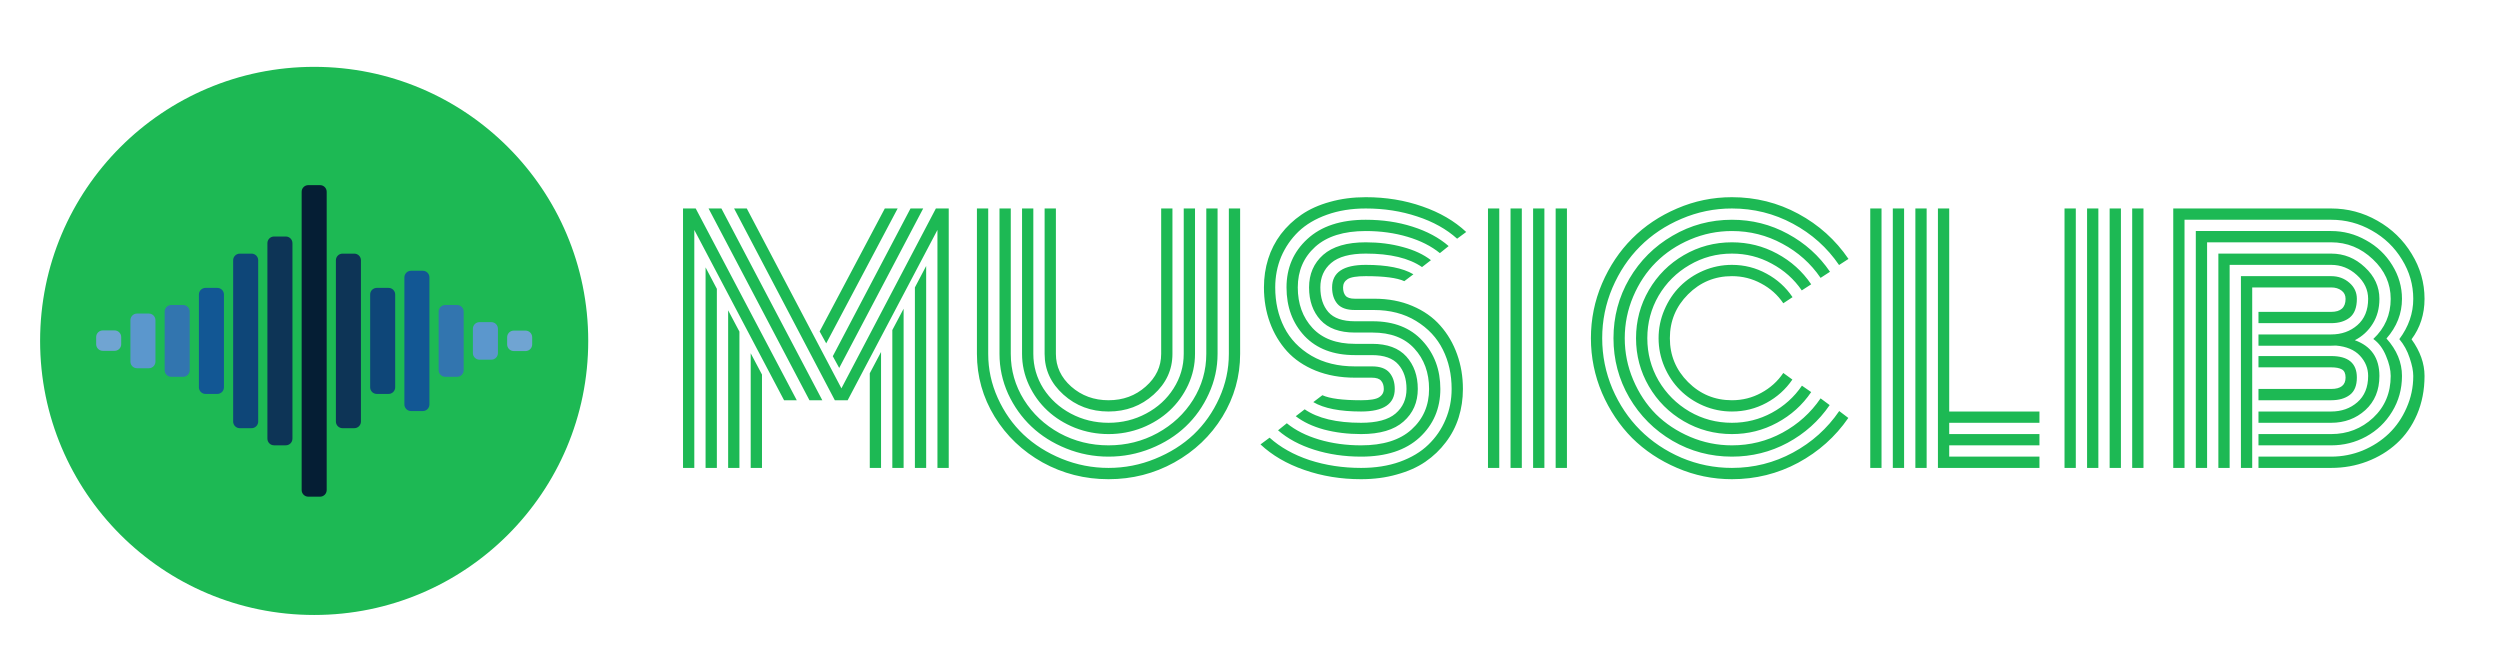 <svg width="187" height="50" viewBox="0 0 187 50" fill="none" xmlns="http://www.w3.org/2000/svg">
<rect width="187" height="50" fill="white"/>
<g clip-path="url(#clip0_103_47)">
<path d="M44 25.5C44 14.178 34.822 5 23.5 5C12.178 5 3 14.178 3 25.5C3 36.821 12.178 46 23.5 46C34.822 46 44 36.821 44 25.5Z" fill="#1DB954"/>
<path d="M9.066 25.748C9.066 26.021 8.844 26.243 8.571 26.243H7.689C7.415 26.243 7.193 26.021 7.193 25.748V25.21C7.193 24.937 7.415 24.715 7.689 24.715H8.571C8.844 24.715 9.066 24.937 9.066 25.21V25.748Z" fill="#70A4D2"/>
<path d="M11.628 27.049C11.628 27.323 11.406 27.545 11.132 27.545H10.251C9.977 27.545 9.755 27.323 9.755 27.049V23.95C9.755 23.677 9.977 23.454 10.251 23.454H11.132C11.406 23.454 11.628 23.677 11.628 23.95V27.049Z" fill="#5B97CD"/>
<path d="M14.19 27.69C14.19 27.964 13.968 28.186 13.694 28.186H12.812C12.539 28.186 12.317 27.964 12.317 27.69V23.31C12.317 23.036 12.539 22.814 12.812 22.814H13.694C13.968 22.814 14.19 23.036 14.19 23.31V27.69Z" fill="#3275AF"/>
<path d="M16.751 28.971C16.751 29.244 16.529 29.466 16.256 29.466H15.374C15.1 29.466 14.878 29.244 14.878 28.971V22.029C14.878 21.756 15.1 21.534 15.374 21.534H16.256C16.529 21.534 16.751 21.756 16.751 22.029V28.971Z" fill="#125794"/>
<path d="M19.313 31.532C19.313 31.806 19.091 32.028 18.817 32.028H17.936C17.662 32.028 17.44 31.806 17.44 31.532V19.468C17.44 19.194 17.662 18.972 17.936 18.972H18.817C19.091 18.972 19.313 19.194 19.313 19.468V31.532Z" fill="#0E4678"/>
<path d="M21.875 32.813C21.875 33.087 21.653 33.309 21.379 33.309H20.498C20.224 33.309 20.002 33.087 20.002 32.813V18.187C20.002 17.913 20.224 17.691 20.498 17.691H21.379C21.653 17.691 21.875 17.913 21.875 18.187V32.813Z" fill="#0D3456"/>
<path d="M24.436 36.656C24.436 36.929 24.215 37.151 23.941 37.151H23.059C22.785 37.151 22.564 36.929 22.564 36.656V14.344C22.564 14.07 22.785 13.848 23.059 13.848H23.941C24.215 13.848 24.436 14.07 24.436 14.344V36.656Z" fill="#051E34"/>
<path d="M26.998 31.532C26.998 31.806 26.776 32.028 26.502 32.028H25.621C25.347 32.028 25.125 31.806 25.125 31.532V19.468C25.125 19.194 25.347 18.972 25.621 18.972H26.502C26.776 18.972 26.998 19.194 26.998 19.468V31.532Z" fill="#0D3456"/>
<path d="M29.56 28.971C29.56 29.244 29.338 29.466 29.064 29.466H28.183C27.909 29.466 27.687 29.244 27.687 28.971V22.029C27.687 21.756 27.909 21.534 28.183 21.534H29.064C29.338 21.534 29.56 21.756 29.56 22.029V28.971Z" fill="#0E4678"/>
<path d="M32.121 30.252C32.121 30.525 31.9 30.747 31.626 30.747H30.744C30.471 30.747 30.248 30.525 30.248 30.252V20.748C30.248 20.475 30.471 20.253 30.744 20.253H31.626C31.9 20.253 32.121 20.475 32.121 20.748V30.252Z" fill="#125794"/>
<path d="M34.683 27.689C34.683 27.963 34.461 28.185 34.188 28.185H33.306C33.032 28.185 32.81 27.963 32.81 27.689V23.31C32.81 23.036 33.032 22.814 33.306 22.814H34.188C34.461 22.814 34.683 23.036 34.683 23.31V27.689Z" fill="#3275AF"/>
<path d="M39.807 25.763C39.807 26.037 39.585 26.259 39.311 26.259H38.429C38.156 26.259 37.934 26.037 37.934 25.763V25.226C37.934 24.952 38.156 24.73 38.429 24.73H39.311C39.585 24.73 39.807 24.952 39.807 25.226V25.763Z" fill="#70A4D2"/>
<path d="M37.245 26.409C37.245 26.683 37.023 26.905 36.749 26.905H35.868C35.594 26.905 35.372 26.683 35.372 26.409V24.591C35.372 24.317 35.594 24.095 35.868 24.095H36.749C37.023 24.095 37.245 24.317 37.245 24.591V26.409Z" fill="#5B97CD"/>
</g>
<path d="M65.059 27.922L65.902 26.328V35H65.059V27.922ZM66.746 24.688L67.59 23.094V35H66.746V24.688ZM68.434 21.5L69.277 19.895V35H68.434V21.5ZM62.773 27.523L62.293 26.645L68.106 15.594H69.055L62.773 27.523ZM61.801 25.684L61.309 24.793L66.184 15.594H67.144L61.801 25.684ZM56.152 26.422L56.996 28.016V35H56.152V26.422ZM54.465 23.211L55.309 24.805V35H54.465V23.211ZM52.777 20L53.621 21.605V35H52.777V20ZM59.598 29.938H58.648L51.934 17.199V35H51.09V15.594H52.039L59.598 29.938ZM61.508 29.938H60.547L53 15.594H53.961L61.508 29.938ZM70.121 17.199L63.406 29.938H62.445L54.91 15.594H55.859L62.938 29.047L70.004 15.594H70.965V35H70.121V17.199ZM86.856 26.469V15.594H87.699V26.469C87.699 27.656 87.231 28.672 86.293 29.516C85.356 30.359 84.231 30.781 82.918 30.781C81.606 30.781 80.481 30.359 79.543 29.516C78.606 28.672 78.137 27.656 78.137 26.469V15.594H78.981V26.469C78.981 27.422 79.363 28.238 80.129 28.918C80.902 29.598 81.832 29.938 82.918 29.938C84.004 29.938 84.93 29.598 85.695 28.918C86.469 28.238 86.856 27.422 86.856 26.469ZM88.543 26.469V15.594H89.387V26.469C89.387 27.281 89.215 28.059 88.871 28.801C88.527 29.535 88.066 30.172 87.488 30.711C86.91 31.25 86.223 31.68 85.426 32C84.629 32.312 83.793 32.469 82.918 32.469C82.043 32.469 81.207 32.312 80.41 32C79.613 31.68 78.926 31.25 78.348 30.711C77.769 30.172 77.309 29.535 76.965 28.801C76.621 28.059 76.449 27.281 76.449 26.469V15.594H77.293V26.469C77.293 27.398 77.543 28.262 78.043 29.059C78.551 29.848 79.234 30.473 80.094 30.934C80.961 31.395 81.902 31.625 82.918 31.625C83.934 31.625 84.871 31.395 85.731 30.934C86.598 30.473 87.281 29.848 87.781 29.059C88.289 28.262 88.543 27.398 88.543 26.469ZM90.231 26.469V15.594H91.074V26.469C91.074 27.508 90.856 28.504 90.418 29.457C89.988 30.402 89.41 31.219 88.684 31.906C87.957 32.594 87.09 33.141 86.082 33.547C85.074 33.953 84.019 34.156 82.918 34.156C81.816 34.156 80.762 33.953 79.754 33.547C78.746 33.141 77.879 32.594 77.152 31.906C76.426 31.219 75.844 30.402 75.406 29.457C74.977 28.504 74.762 27.508 74.762 26.469V15.594H75.606V26.469C75.606 27.703 75.934 28.848 76.59 29.902C77.246 30.949 78.133 31.781 79.25 32.398C80.375 33.008 81.598 33.312 82.918 33.312C84.238 33.312 85.457 33.008 86.574 32.398C87.699 31.781 88.59 30.949 89.246 29.902C89.902 28.848 90.231 27.703 90.231 26.469ZM91.918 26.469V15.594H92.762V26.469C92.762 28.156 92.32 29.723 91.438 31.168C90.555 32.605 89.356 33.746 87.84 34.59C86.332 35.426 84.691 35.844 82.918 35.844C81.144 35.844 79.5 35.426 77.984 34.59C76.477 33.746 75.281 32.605 74.398 31.168C73.516 29.723 73.074 28.156 73.074 26.469V15.594H73.918V26.469C73.918 27.617 74.156 28.719 74.633 29.773C75.109 30.828 75.75 31.738 76.555 32.504C77.359 33.262 78.316 33.867 79.426 34.32C80.543 34.773 81.707 35 82.918 35C84.129 35 85.289 34.773 86.398 34.32C87.516 33.867 88.477 33.262 89.281 32.504C90.086 31.738 90.727 30.828 91.203 29.773C91.68 28.719 91.918 27.617 91.918 26.469ZM102.758 23.188H101.34C100.738 23.188 100.305 23.035 100.039 22.73C99.773 22.418 99.641 22.008 99.641 21.5C99.641 20.375 100.48 19.812 102.16 19.812C103.738 19.812 104.926 20.047 105.723 20.516L105.043 21.031C104.496 20.781 103.535 20.656 102.16 20.656C101.488 20.656 101.035 20.73 100.801 20.879C100.574 21.027 100.461 21.234 100.461 21.5C100.461 21.766 100.523 21.973 100.648 22.121C100.773 22.27 101.004 22.344 101.34 22.344H102.793C103.848 22.344 104.797 22.523 105.641 22.883C106.492 23.242 107.191 23.734 107.738 24.359C108.285 24.977 108.703 25.691 108.992 26.504C109.281 27.309 109.426 28.172 109.426 29.094C109.426 29.844 109.32 30.555 109.109 31.227C108.898 31.898 108.578 32.516 108.148 33.078C107.727 33.641 107.215 34.129 106.613 34.543C106.02 34.949 105.309 35.266 104.48 35.492C103.66 35.727 102.77 35.844 101.809 35.844C100.301 35.844 98.887 35.613 97.566 35.152C96.254 34.699 95.16 34.062 94.285 33.242L94.965 32.738C95.762 33.457 96.758 34.016 97.953 34.414C99.156 34.805 100.441 35 101.809 35C102.879 35 103.844 34.848 104.703 34.543C105.57 34.23 106.281 33.805 106.836 33.266C107.398 32.727 107.828 32.102 108.125 31.391C108.43 30.68 108.582 29.914 108.582 29.094C108.582 28.008 108.363 27.027 107.926 26.152C107.488 25.27 106.82 24.555 105.922 24.008C105.031 23.461 103.977 23.188 102.758 23.188ZM101.34 24.031H102.676C104.262 24.031 105.5 24.516 106.391 25.484C107.289 26.453 107.738 27.656 107.738 29.094C107.738 30.555 107.219 31.766 106.18 32.727C105.141 33.68 103.684 34.156 101.809 34.156C100.559 34.156 99.391 33.984 98.305 33.641C97.219 33.297 96.316 32.812 95.598 32.188L96.254 31.66C96.894 32.184 97.699 32.59 98.668 32.879C99.644 33.168 100.691 33.312 101.809 33.312C103.457 33.312 104.715 32.918 105.582 32.129C106.457 31.34 106.895 30.328 106.895 29.094C106.895 27.875 106.527 26.867 105.793 26.07C105.066 25.273 104.023 24.875 102.664 24.875H101.34C100.199 24.875 99.344 24.562 98.773 23.938C98.203 23.312 97.918 22.5 97.918 21.5C97.918 20.5 98.269 19.688 98.973 19.062C99.684 18.438 100.746 18.125 102.16 18.125C103.152 18.125 104.074 18.242 104.926 18.477C105.777 18.703 106.48 19.031 107.035 19.461L106.367 19.977C105.391 19.305 103.988 18.969 102.16 18.969C100.98 18.969 100.117 19.203 99.57 19.672C99.031 20.133 98.762 20.742 98.762 21.5C98.762 22.266 98.961 22.879 99.359 23.34C99.766 23.801 100.426 24.031 101.34 24.031ZM101.34 25.719H102.629C103.77 25.719 104.625 26.035 105.195 26.668C105.766 27.301 106.051 28.109 106.051 29.094C106.051 30.094 105.695 30.906 104.984 31.531C104.281 32.156 103.223 32.469 101.809 32.469C100.816 32.469 99.891 32.355 99.031 32.129C98.18 31.895 97.477 31.562 96.922 31.133L97.59 30.617C98.566 31.289 99.973 31.625 101.809 31.625C102.988 31.625 103.848 31.395 104.387 30.934C104.934 30.465 105.207 29.852 105.207 29.094C105.207 28.336 105.004 27.727 104.598 27.266C104.191 26.797 103.531 26.562 102.617 26.562H101.34C99.738 26.562 98.484 26.086 97.578 25.133C96.68 24.172 96.231 22.961 96.231 21.5C96.231 20.039 96.75 18.832 97.789 17.879C98.828 16.918 100.285 16.438 102.16 16.438C103.41 16.438 104.574 16.609 105.652 16.953C106.738 17.297 107.641 17.781 108.359 18.406L107.703 18.934C107.062 18.41 106.258 18.004 105.289 17.715C104.32 17.426 103.277 17.281 102.16 17.281C100.512 17.281 99.25 17.676 98.375 18.465C97.508 19.254 97.074 20.266 97.074 21.5C97.074 22.727 97.441 23.738 98.176 24.535C98.91 25.324 99.965 25.719 101.34 25.719ZM101.34 27.406H102.629C103.23 27.406 103.664 27.562 103.93 27.875C104.195 28.188 104.328 28.594 104.328 29.094C104.328 30.219 103.488 30.781 101.809 30.781C100.223 30.781 99.031 30.547 98.234 30.078L98.914 29.562C99.461 29.812 100.426 29.938 101.809 29.938C102.48 29.938 102.93 29.863 103.156 29.715C103.391 29.566 103.508 29.359 103.508 29.094C103.508 28.836 103.441 28.633 103.309 28.484C103.184 28.328 102.949 28.25 102.605 28.25H101.34C100.262 28.25 99.285 28.074 98.41 27.723C97.543 27.371 96.828 26.887 96.266 26.27C95.711 25.652 95.285 24.938 94.988 24.125C94.691 23.312 94.543 22.438 94.543 21.5C94.543 20.75 94.648 20.039 94.859 19.367C95.07 18.695 95.387 18.078 95.809 17.516C96.238 16.953 96.75 16.469 97.344 16.062C97.945 15.648 98.656 15.328 99.477 15.102C100.305 14.867 101.199 14.75 102.16 14.75C103.668 14.75 105.078 14.98 106.391 15.441C107.703 15.895 108.797 16.531 109.672 17.352L108.992 17.855C108.195 17.137 107.199 16.582 106.004 16.191C104.809 15.793 103.527 15.594 102.16 15.594C101.09 15.594 100.121 15.75 99.254 16.062C98.394 16.367 97.684 16.789 97.121 17.328C96.566 17.867 96.137 18.492 95.832 19.203C95.535 19.914 95.387 20.68 95.387 21.5C95.387 22.602 95.609 23.594 96.055 24.477C96.5 25.359 97.18 26.07 98.094 26.609C99.008 27.141 100.09 27.406 101.34 27.406ZM116.363 15.594H117.207V35H116.363V15.594ZM114.676 15.594H115.52V35H114.676V15.594ZM112.988 15.594H113.832V35H112.988V15.594ZM111.301 15.594H112.145V35H111.301V15.594ZM134.082 22.227L133.391 22.684C132.969 22.059 132.418 21.566 131.738 21.207C131.066 20.84 130.336 20.656 129.547 20.656C128.266 20.656 127.172 21.109 126.266 22.016C125.359 22.922 124.906 24.016 124.906 25.297C124.906 26.578 125.359 27.672 126.266 28.578C127.172 29.484 128.266 29.938 129.547 29.938C130.336 29.938 131.066 29.754 131.738 29.387C132.418 29.02 132.969 28.523 133.391 27.898L134.07 28.391C133.57 29.125 132.922 29.707 132.125 30.137C131.328 30.566 130.469 30.781 129.547 30.781C128.805 30.781 128.094 30.637 127.414 30.348C126.742 30.059 126.16 29.668 125.668 29.176C125.176 28.684 124.785 28.102 124.496 27.43C124.207 26.75 124.062 26.039 124.062 25.297C124.062 24.555 124.207 23.848 124.496 23.176C124.785 22.496 125.176 21.91 125.668 21.418C126.16 20.926 126.742 20.535 127.414 20.246C128.094 19.957 128.805 19.812 129.547 19.812C130.477 19.812 131.34 20.031 132.137 20.469C132.934 20.898 133.582 21.484 134.082 22.227ZM135.477 21.266L134.773 21.723C134.195 20.879 133.445 20.211 132.523 19.719C131.609 19.219 130.617 18.969 129.547 18.969C128.398 18.969 127.34 19.254 126.371 19.824C125.402 20.387 124.633 21.152 124.062 22.121C123.5 23.09 123.219 24.148 123.219 25.297C123.219 26.445 123.5 27.504 124.062 28.473C124.633 29.441 125.402 30.211 126.371 30.781C127.34 31.344 128.398 31.625 129.547 31.625C130.617 31.625 131.613 31.375 132.535 30.875C133.457 30.375 134.207 29.699 134.785 28.848L135.477 29.328C134.82 30.297 133.969 31.062 132.922 31.625C131.883 32.188 130.758 32.469 129.547 32.469C128.25 32.469 127.051 32.148 125.949 31.508C124.848 30.867 123.977 29.996 123.336 28.895C122.695 27.793 122.375 26.594 122.375 25.297C122.375 24 122.695 22.801 123.336 21.699C123.977 20.598 124.848 19.727 125.949 19.086C127.051 18.445 128.25 18.125 129.547 18.125C130.758 18.125 131.883 18.406 132.922 18.969C133.969 19.531 134.82 20.297 135.477 21.266ZM136.883 20.328L136.18 20.785C135.445 19.707 134.492 18.855 133.32 18.23C132.156 17.598 130.898 17.281 129.547 17.281C128.461 17.281 127.422 17.492 126.43 17.914C125.438 18.336 124.582 18.906 123.863 19.625C123.152 20.336 122.586 21.188 122.164 22.18C121.742 23.172 121.531 24.211 121.531 25.297C121.531 26.383 121.742 27.422 122.164 28.414C122.586 29.406 123.152 30.262 123.863 30.98C124.582 31.691 125.438 32.258 126.43 32.68C127.422 33.102 128.461 33.312 129.547 33.312C130.906 33.312 132.168 32.996 133.332 32.363C134.496 31.73 135.445 30.875 136.18 29.797L136.859 30.301C136.047 31.488 134.996 32.43 133.707 33.125C132.426 33.812 131.039 34.156 129.547 34.156C127.945 34.156 126.465 33.762 125.105 32.973C123.746 32.176 122.668 31.098 121.871 29.738C121.082 28.379 120.688 26.898 120.688 25.297C120.688 23.695 121.082 22.215 121.871 20.855C122.668 19.496 123.746 18.422 125.105 17.633C126.465 16.836 127.945 16.438 129.547 16.438C131.047 16.438 132.441 16.789 133.73 17.492C135.02 18.188 136.07 19.133 136.883 20.328ZM138.266 19.367L137.562 19.824C136.672 18.52 135.52 17.488 134.105 16.73C132.699 15.973 131.18 15.594 129.547 15.594C128.234 15.594 126.977 15.852 125.773 16.367C124.578 16.875 123.547 17.562 122.68 18.43C121.812 19.297 121.121 20.332 120.605 21.535C120.098 22.73 119.844 23.984 119.844 25.297C119.844 26.609 120.098 27.867 120.605 29.07C121.121 30.266 121.812 31.297 122.68 32.164C123.547 33.031 124.578 33.723 125.773 34.238C126.977 34.746 128.234 35 129.547 35C131.18 35 132.703 34.617 134.117 33.852C135.531 33.086 136.684 32.051 137.574 30.746L138.254 31.262C137.285 32.668 136.035 33.785 134.504 34.613C132.973 35.434 131.32 35.844 129.547 35.844C128.117 35.844 126.75 35.562 125.445 35C124.148 34.445 123.027 33.699 122.082 32.762C121.145 31.816 120.395 30.695 119.832 29.398C119.277 28.094 119 26.727 119 25.297C119 23.867 119.277 22.504 119.832 21.207C120.395 19.902 121.145 18.781 122.082 17.844C123.027 16.898 124.148 16.148 125.445 15.594C126.75 15.031 128.117 14.75 129.547 14.75C131.328 14.75 132.984 15.164 134.516 15.992C136.047 16.82 137.297 17.945 138.266 19.367ZM139.895 15.594H140.738V35H139.895V15.594ZM144.957 15.594H145.801V30.781H152.551V31.625H145.801V32.469H152.551V33.312H145.801V34.156H152.551V35H144.957V15.594ZM143.27 15.594H144.113V35H143.27V15.594ZM141.582 15.594H142.426V35H141.582V15.594ZM159.488 15.594H160.332V35H159.488V15.594ZM157.801 15.594H158.645V35H157.801V15.594ZM156.113 15.594H156.957V35H156.113V15.594ZM154.426 15.594H155.27V35H154.426V15.594ZM175.449 28.238C175.449 27.934 175.355 27.73 175.168 27.629C174.988 27.527 174.723 27.477 174.371 27.477H168.934V26.633H174.371C175.652 26.633 176.293 27.168 176.293 28.238C176.293 28.84 176.117 29.273 175.766 29.539C175.414 29.805 174.949 29.938 174.371 29.938H168.934V29.094H174.371C175.09 29.094 175.449 28.809 175.449 28.238ZM168.465 35H167.621V20.656H174.371C174.902 20.656 175.355 20.82 175.73 21.148C176.105 21.469 176.293 21.871 176.293 22.355C176.293 22.996 176.117 23.461 175.766 23.75C175.414 24.031 174.949 24.172 174.371 24.172H168.934V23.328H174.371C175.09 23.328 175.449 23.004 175.449 22.355C175.449 22.09 175.348 21.883 175.145 21.734C174.941 21.578 174.684 21.5 174.371 21.5H168.465V35ZM168.934 25.016H174.371C175.145 25.016 175.797 24.785 176.328 24.324C176.867 23.855 177.137 23.199 177.137 22.355C177.137 21.676 176.855 21.082 176.293 20.574C175.738 20.066 175.098 19.812 174.371 19.812H166.777V35H165.934V18.969H174.371C175.332 18.969 176.172 19.309 176.891 19.988C177.617 20.66 177.98 21.449 177.98 22.355C177.98 23.066 177.812 23.688 177.477 24.219C177.148 24.75 176.703 25.16 176.141 25.449C177.367 25.887 177.98 26.777 177.98 28.121C177.98 29.184 177.629 30.035 176.926 30.676C176.223 31.309 175.371 31.625 174.371 31.625H168.934V30.781H174.371C175.145 30.781 175.797 30.551 176.328 30.09C176.867 29.621 177.137 28.965 177.137 28.121C177.137 27.551 176.934 27.047 176.527 26.609C176.121 26.172 175.523 25.918 174.734 25.848C174.656 25.855 174.535 25.859 174.371 25.859H168.934V25.016ZM179.668 22.355C179.668 23.449 179.281 24.438 178.508 25.32C179.281 26.18 179.668 27.113 179.668 28.121C179.668 29.098 179.422 29.988 178.93 30.793C178.445 31.59 177.797 32.211 176.984 32.656C176.18 33.094 175.309 33.312 174.371 33.312H168.934V32.469H174.371C175.59 32.469 176.637 32.062 177.512 31.25C178.387 30.43 178.824 29.387 178.824 28.121C178.824 27.668 178.707 27.168 178.473 26.621C178.246 26.066 177.93 25.645 177.523 25.355C178.391 24.543 178.824 23.543 178.824 22.355C178.824 21.215 178.379 20.227 177.488 19.391C176.598 18.547 175.559 18.125 174.371 18.125H165.09V35H164.246V17.281H174.371C175.301 17.281 176.172 17.512 176.984 17.973C177.805 18.426 178.457 19.047 178.941 19.836C179.426 20.617 179.668 21.457 179.668 22.355ZM179.469 25.367C180.164 24.438 180.512 23.434 180.512 22.355C180.512 21.301 180.23 20.32 179.668 19.414C179.113 18.5 178.363 17.777 177.418 17.246C176.473 16.707 175.457 16.438 174.371 16.438H163.402V35H162.559V15.594H174.371C175.605 15.594 176.758 15.898 177.828 16.508C178.906 17.117 179.762 17.945 180.395 18.992C181.035 20.031 181.355 21.152 181.355 22.355C181.355 23.504 181.031 24.512 180.383 25.379C181.031 26.277 181.355 27.191 181.355 28.121C181.355 29.168 181.168 30.129 180.793 31.004C180.418 31.871 179.91 32.594 179.27 33.172C178.637 33.75 177.898 34.199 177.055 34.52C176.211 34.84 175.316 35 174.371 35H168.934V34.156H174.371C175.191 34.156 175.977 34.004 176.727 33.699C177.477 33.387 178.129 32.965 178.684 32.434C179.238 31.902 179.68 31.262 180.008 30.512C180.344 29.762 180.512 28.965 180.512 28.121C180.512 27.746 180.422 27.297 180.242 26.773C180.07 26.242 179.812 25.773 179.469 25.367Z" fill="#1DB954"/>
<defs>
<clipPath id="clip0_103_47">
<rect width="41" height="41" fill="white" transform="translate(3 5)"/>
</clipPath>
</defs>
</svg>
